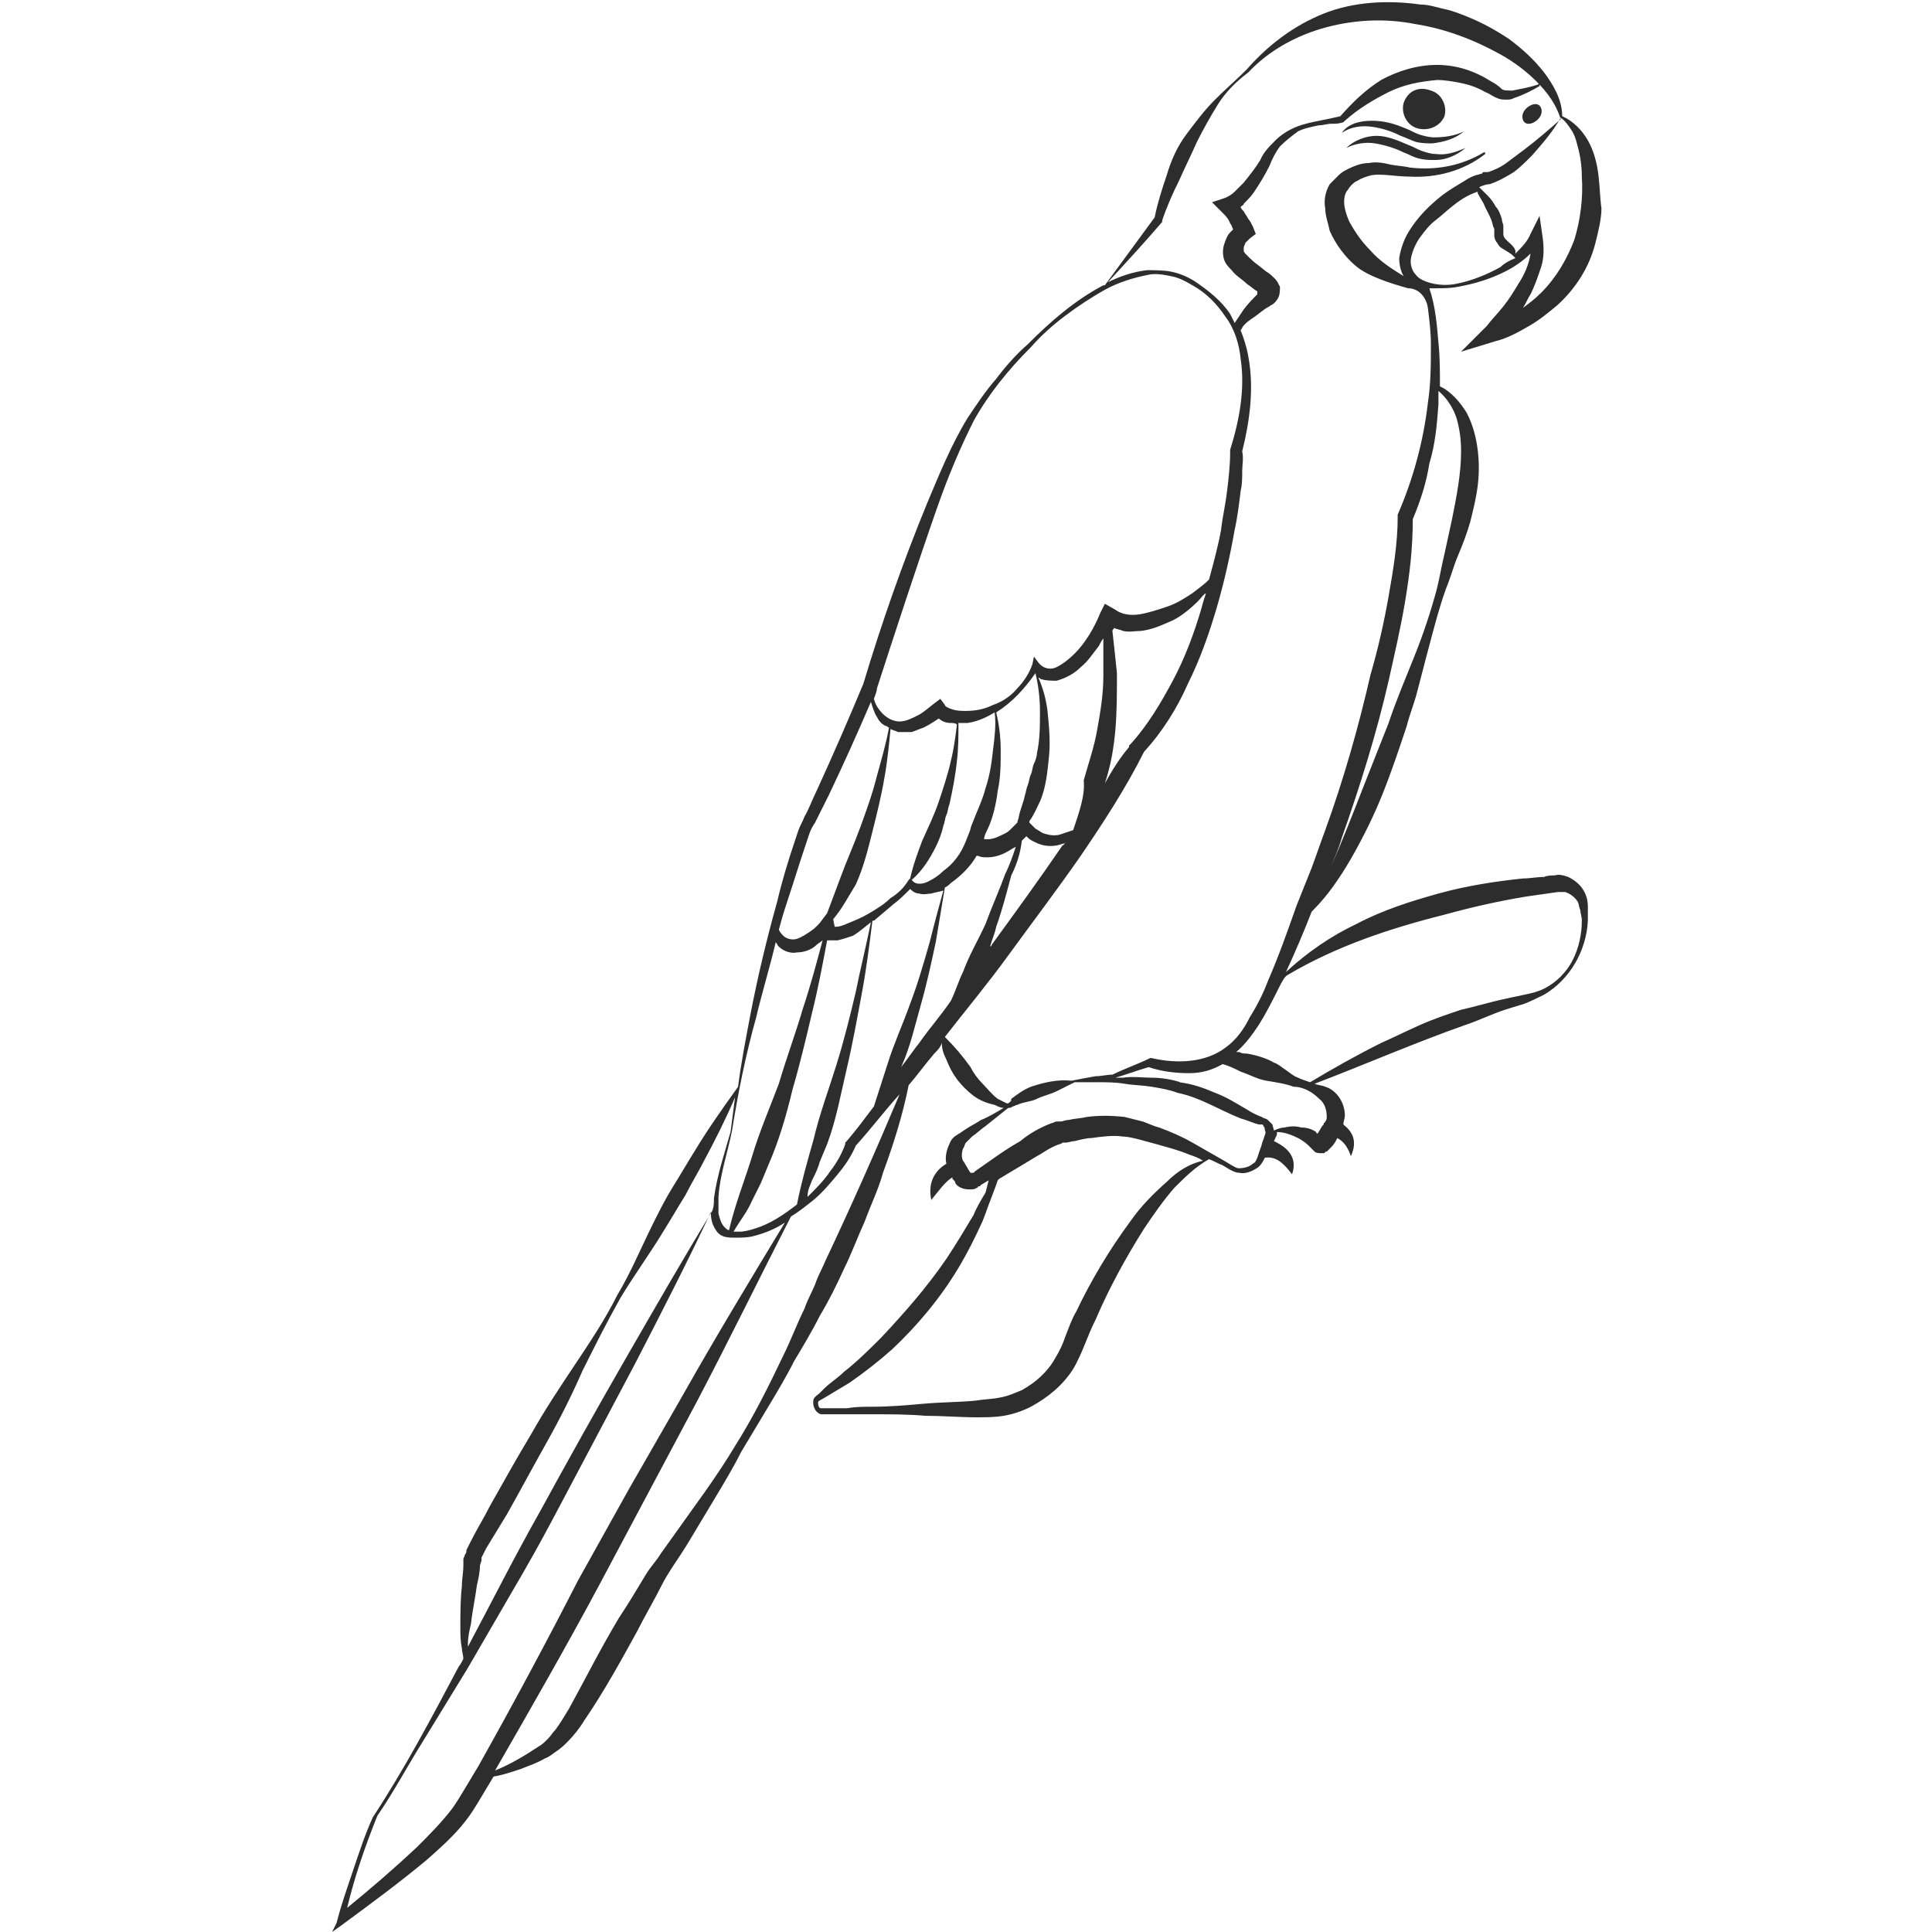 <?xml version="1.0" encoding="utf-8"?>
<!-- Generator: Adobe Illustrator 23.0.0, SVG Export Plug-In . SVG Version: 6.00 Build 0)  -->
<svg version="1.1" id="Layer_1" xmlns="http://www.w3.org/2000/svg" xmlns:xlink="http://www.w3.org/1999/xlink" x="0px" y="0px"
	 viewBox="0 0 128 128" style="enable-background:new 0 0 128 128;" xml:space="preserve">
<style type="text/css">
	.st0{fill:#2D2D2D;}
</style>
<g>
	<path class="st0" d="M93.9,8.5c0.7,0.2,1.5-0.1,1.8-0.8c0.2-0.7-0.2-1.5-0.9-1.7C94,5.7,93.3,6,93,6.8C92.8,7.5,93.2,8.3,93.9,8.5z
		"/>
	<path class="st0" d="M105.9,11.6c-0.1-0.8-0.3-1.6-0.7-2.3c-0.4-0.7-1-1.3-1.7-1.6c0-1.1-0.6-2.1-1.2-2.9c-0.7-0.9-1.5-1.6-2.3-2.2
		c-0.9-0.6-1.8-1.1-2.8-1.5c-0.5-0.2-1-0.4-1.5-0.5c-0.5-0.1-1-0.3-1.6-0.3c-2.1-0.3-4.4-0.2-6.4,0.6c-2,0.8-3.7,2.1-5.1,3.7
		c-0.7,0.7-1.4,1.3-2.1,2c-0.7,0.7-1.3,1.5-1.9,2.3c-0.6,0.8-1,1.7-1.3,2.7c-0.3,0.9-0.6,1.8-0.8,2.8c-1.1,1.5-2.2,3-3.3,4.5
		c0,0,0,0-0.1,0c-1.9,1-3.5,2.4-5,3.9c-0.8,0.7-1.5,1.5-2.1,2.3c-0.7,0.8-1.3,1.7-1.9,2.6c-1.1,1.8-1.9,3.8-2.7,5.7
		c-1.6,3.9-3,7.9-4.2,11.9c-1,2.4-2,4.7-3.1,7.1c-0.3,0.6-0.5,1.2-0.8,1.7c-0.1,0.3-0.3,0.6-0.4,0.9c-0.1,0.3-0.2,0.6-0.3,0.9
		c-0.4,1.2-0.8,2.5-1.1,3.8c-0.7,2.5-1.3,5-1.8,7.6c-0.3,1.6-0.6,3.1-0.8,4.7c-1,1.4-2,2.8-2.9,4.3c-0.5,0.8-0.9,1.5-1.4,2.3
		c-0.5,0.8-0.9,1.6-1.3,2.4c-0.8,1.6-1.5,3.3-2.4,4.8c-0.8,1.6-1.8,3.1-2.8,4.6c-1,1.5-2,3-2.9,4.6c-0.9,1.5-1.8,3.1-2.7,4.7
		c-0.4,0.8-0.9,1.6-1.3,2.4l-0.3,0.6l0,0.1c0,0,0,0.1-0.1,0.2c0,0.1-0.1,0.2-0.1,0.3l0,0.4c0,0.5-0.1,0.9-0.1,1.4
		c-0.1,0.9-0.1,1.8-0.1,2.7c0,0.5,0,0.9,0.1,1.4c0,0.2,0.1,0.5,0.1,0.7c-0.1,0.2-0.2,0.4-0.3,0.5c-1.8,3.4-3.6,6.8-5.7,10l0,0l0,0
		c-0.5,1.1-0.9,2.3-1.3,3.5c-0.4,1.2-0.8,2.3-1.1,3.5L22,128l0.7-0.5c1.9-1.4,3.8-2.8,5.6-4.3c0.9-0.8,1.8-1.6,2.5-2.5
		c0.4-0.5,0.7-1,1-1.5c0.3-0.5,0.6-1,0.9-1.5c0.6-0.1,1.2-0.3,1.8-0.5c0.5-0.2,1.1-0.4,1.6-0.7c0.3-0.1,0.5-0.3,0.8-0.5
		c0.3-0.2,0.5-0.4,0.7-0.6c0.4-0.4,0.8-0.9,1.1-1.4c1.3-1.9,2.4-3.9,3.5-5.9c0.5-1,1.1-2,1.6-3c0.5-1,1.2-1.9,1.8-2.9l0.9-1.5
		l0.9-1.5c0.6-1,1.2-2,1.7-3l0.9-1.5c0.3-0.5,0.6-1,0.9-1.5c0.6-1,1.2-2,1.7-3c0.6-1,1.2-2,1.7-3c0.6-1,1.1-2,1.6-3.1
		c0.5-1,0.9-2.1,1.4-3.2c0.4-1.1,0.9-2.1,1.2-3.2c0.7-1.9,1.3-3.8,1.7-5.8c0.6-0.7,1.1-1.4,1.7-2.1c0.2-0.2,0.4-0.4,0.5-0.7
		c0,0.4,0.1,0.7,0.3,1.1c0.2,0.5,0.4,0.9,0.7,1.3c0.3,0.4,0.7,0.8,1.1,1.1c0.4,0.3,0.9,0.5,1.4,0.6c0.2,0.1,0.4,0.2,0.6,0.2
		c-0.5,0.3-1,0.6-1.5,0.8c-0.3,0.2-0.7,0.4-1,0.6L63.7,75c-0.1,0.1-0.2,0.1-0.3,0.2c-0.2,0.1-0.4,0.3-0.5,0.6
		c-0.2,0.4-0.3,0.9-0.2,1.3c-0.5,0.3-1.3,1-1,2.4c0.5-0.6,0.9-1.2,1.4-1.5l0,0.1l0.1,0.1c0,0,0.1,0.1,0.1,0.2
		c0.2,0.3,0.6,0.4,0.9,0.4c0.2,0,0.4,0,0.5-0.1c0,0,0.1,0,0.1-0.1l0.1,0l0.1-0.1l0.5-0.3L65.3,79c-0.3,0.5-0.6,1-0.8,1.5
		c-0.6,1-1.2,2-1.8,2.9c-1.3,1.9-2.8,3.6-4.3,5.2c-0.8,0.8-1.6,1.6-2.5,2.3c-0.4,0.4-0.9,0.7-1.3,1.1l-0.3,0.3
		c-0.1,0.1-0.3,0.2-0.4,0.4c-0.1,0.4,0.1,0.9,0.5,1c0.2,0,0.3,0,0.5,0l0.4,0l0.9,0c0.6,0,1.1,0,1.7,0c1.1,0,2.3,0,3.4,0.1
		c1.1,0,2.3,0.1,3.4,0.1c0.6,0,1.2,0,1.8-0.1c0.6-0.1,1.2-0.3,1.8-0.6c1.1-0.6,2.1-1.4,2.8-2.5c0.3-0.5,0.6-1.2,0.8-1.7
		c0.2-0.5,0.4-1,0.7-1.6c0.9-2.1,2-4.1,3.2-6c0.6-0.9,1.3-1.9,2-2.7c0.7-0.7,1.4-1.4,2.3-1.9c0.3,0.1,0.6,0.3,0.9,0.4l0.5,0.3
		c0.2,0.1,0.4,0.2,0.6,0.2c0.4,0.1,0.9-0.1,1.3-0.4c0.2-0.2,0.3-0.4,0.4-0.6l0,0c0.7-0.1,1.2,0.3,1.8,1.1c0.5-1.4-0.8-2-1.2-2.2
		l0.1-0.2c0-0.1,0.1-0.1,0.1-0.3c0,0,0-0.1,0-0.1c0.5,0,1,0.2,1.4,0.4c0.2,0.1,0.5,0.3,0.7,0.5c0.1,0.1,0.2,0.2,0.3,0.3l0.1,0.1l0,0
		l0,0c0.1,0.1,0.3,0.1,0.4,0.1c0,0,0.1,0,0.1,0l0,0c0,0,0.1,0,0.1,0c0,0,0.1,0,0.1-0.1l0.1,0c0,0,0.1-0.1,0.1-0.1
		c0,0,0.1-0.1,0.1-0.1c0,0,0.1-0.1,0.1-0.1c0.2-0.2,0.3-0.4,0.4-0.6c0.4,0.2,0.7,0.6,0.9,1.2c0.5-1.1,0-1.7-0.5-2.1
		c0-0.2,0.1-0.4,0.1-0.6c0-0.9-0.6-1.7-1.3-1.9c-0.2-0.1-0.5-0.1-0.7-0.2c3.4-1.3,6.6-2.7,10-3.9c0.9-0.3,1.7-0.7,2.6-1l1.3-0.4
		c0.5-0.2,0.9-0.4,1.3-0.6c1.7-1,2.8-2.9,2.9-4.9c0-0.2,0-0.5,0-0.8c0-0.2,0-0.5-0.1-0.8c-0.2-0.6-0.6-1-1.2-1.3
		c-0.3-0.1-0.6-0.2-0.9-0.1c-0.2,0-0.5,0-0.7,0.1c-0.5,0-0.9,0.1-1.4,0.1c-1.9,0.2-3.8,0.5-5.6,1c-1.8,0.5-3.7,1.1-5.4,2
		c-1.7,0.8-3.3,1.9-4.7,3.2c0.6-1.3,1.2-2.7,1.7-4l0.1-0.1c1-1,1.8-2.2,2.5-3.4c0.8-1.4,1.5-2.8,2.1-4.3c0.6-1.5,1.1-3,1.6-4.5
		c0.2-0.8,0.5-1.5,0.7-2.3c0.2-0.8,0.4-1.5,0.6-2.3c0.4-1.5,0.8-3.1,1.3-4.5c0.3-0.7,0.5-1.5,0.8-2.2c0.3-0.7,0.6-1.5,0.8-2.2
		c0.2-0.8,0.4-1.6,0.5-2.4c0.1-0.8,0.1-1.6,0-2.4c-0.1-0.8-0.3-1.6-0.7-2.4c-0.4-0.7-1.1-1.5-1.8-1.8c0-1,0-2-0.1-2.9
		c-0.1-1.2-0.2-2.4-0.6-3.6c0.1,0,0.2,0,0.3,0c0.6,0,1.1,0,1.6-0.1c1.1-0.2,2.1-0.5,3.1-1c0.6-0.3,1.2-0.7,1.7-1.2
		c-0.1,0.7-0.4,1.4-0.8,2c-0.3,0.5-0.6,1-1,1.5c-0.4,0.5-0.8,0.9-1.1,1.3l-1.7,1.7l2.3-0.7c0.8-0.2,1.5-0.6,2.2-1
		c0.7-0.4,1.3-0.9,1.9-1.4c1.2-1.1,2.1-2.5,2.5-4.1c0.2-0.8,0.4-1.6,0.4-2.3C106,13.1,106,12.4,105.9,11.6z M58.1,45.6L58.1,45.6
		L58.1,45.6c1.3-4,2.6-8,4-12c0.7-2,1.5-3.9,2.4-5.7c1-1.8,2.3-3.4,3.8-4.9c0.7-0.8,1.5-1.5,2.3-2.1c0.8-0.6,1.7-1.2,2.6-1.7
		c0.9-0.5,1.9-0.8,2.9-1c0.5-0.1,1,0,1.5,0.1c0.5,0.1,0.9,0.3,1.4,0.6c0.9,0.5,1.6,1.2,2.2,2.1c0.6,0.8,0.9,1.8,1,2.8
		c0.3,2-0.1,4.1-0.7,6l0,0.1l0,0.1c0,0.8-0.1,1.7-0.2,2.5c-0.1,0.9-0.3,1.7-0.4,2.6c-0.2,1.1-0.5,2.2-0.8,3.3
		c-0.3,0.3-0.7,0.6-1.1,0.9c-0.6,0.4-1.1,0.7-1.7,0.9c-0.6,0.2-1.2,0.4-1.8,0.5c-0.6,0.1-1.2,0-1.6-0.3L73.2,40l-0.3,0.6
		c-0.4,1-1,2-1.7,2.7c-0.4,0.4-0.8,0.7-1.2,0.9c-0.4,0.2-0.9,0.1-1.2-0.3l-0.3-0.4L68.4,44c-0.2,0.6-0.6,1.2-1,1.6
		c-0.4,0.5-1,0.9-1.6,1.1c-0.6,0.3-1.2,0.4-1.8,0.4c-0.3,0-0.6,0-0.9-0.1c-0.3-0.1-0.5-0.2-0.5-0.3l-0.3-0.4l-0.4,0.3
		c-0.4,0.3-0.7,0.6-1.1,0.8c-0.4,0.2-0.8,0.4-1.2,0.4c-0.4,0-0.8-0.2-1.1-0.5c-0.3-0.3-0.5-0.6-0.6-1C58,46,58.1,45.8,58.1,45.6z
		 M71.1,55C71.1,55,71.1,55,71.1,55c-0.3,0.1-0.6,0.2-0.9,0.3c-0.4,0.1-0.8,0-1.1-0.1c-0.2-0.1-0.3-0.2-0.5-0.3
		c-0.1-0.1-0.3-0.3-0.4-0.4l0-0.1c0.3-0.4,0.5-0.9,0.7-1.3c0.4-0.9,0.5-2,0.6-3c0.1-1,0-2-0.1-3c-0.1-0.8-0.3-1.5-0.6-2.2
		c0.1,0,0.1,0.1,0.2,0.1c0.3,0.1,0.7,0.1,1,0.1c0.7-0.2,1.2-0.5,1.6-0.9c0.5-0.4,0.8-0.9,1.2-1.4c0.1-0.2,0.2-0.4,0.3-0.5
		c0,0.8,0,1.7,0,2.5c0,1.2-0.2,2.4-0.4,3.5c-0.2,1.2-0.6,2.3-0.9,3.4C71.9,52.7,71.5,53.8,71.1,55L71.1,55C71.1,55,71.1,55,71.1,55z
		 M55.5,62.3c0.4-0.1,0.7-0.2,1-0.3c0.5-0.3,0.8-0.6,1.2-0.9c-0.3,1.5-0.7,3.1-1,4.6c-0.4,1.7-0.8,3.3-1.3,4.9
		c-0.5,1.6-1.1,3.2-1.5,4.9c-0.4,1.4-0.8,2.8-1.1,4.3c-0.9,0.7-1.8,1.3-2.8,1.6c-0.3,0.1-0.7,0.2-1,0.2c-0.1,0-0.3,0-0.4,0
		c0.4-0.7,0.9-1.3,1.2-2c0.2-0.4,0.4-0.8,0.6-1.2l0.5-1.2c0.7-1.6,1.2-3.3,1.6-5c0.5-1.7,0.9-3.4,1.3-5.1c0.4-1.6,0.7-3.2,1-4.8
		c0,0,0,0,0,0c0,0,0,0,0,0C55,62.3,55.3,62.3,55.5,62.3z M55.2,60.9c0.6-0.7,1-1.5,1.5-2.3c0.5-1.1,0.8-2.3,1.1-3.5
		c0.3-1.2,0.6-2.4,0.8-3.6c0.2-1.1,0.3-2.2,0.4-3.2c0.2,0.1,0.3,0.1,0.5,0.2c0.3,0,0.6,0,0.9,0c0.3-0.1,0.5-0.2,0.8-0.3
		c0.4-0.2,0.7-0.4,1-0.6c0.2,0.2,0.5,0.3,0.8,0.3c0.1,0,0.3,0,0.4,0.1c-0.1,0.8-0.2,1.6-0.4,2.4c-0.2,0.9-0.5,1.8-0.8,2.7
		c-0.3,0.9-0.7,1.7-1.1,2.6c-0.3,0.8-0.6,1.6-0.8,2.5l-0.1,0.1c-0.3,0.5-0.7,0.9-1.2,1.2c-0.4,0.4-0.9,0.7-1.4,1
		c-0.5,0.3-1,0.5-1.5,0.7c-0.2,0.1-0.5,0.2-0.7,0.2c0,0-0.1,0-0.1,0c0,0,0,0,0,0L55.2,60.9z M53.8,78.2c0.2-0.4,0.4-0.8,0.5-1.2
		l0.5-1.2c0.6-1.6,0.9-3.3,1.3-5c0.4-1.7,0.7-3.4,1-5c0.3-1.6,0.5-3.2,0.7-4.8c0,0,0,0,0.1,0l1.3-1.1c0.4-0.3,0.7-0.6,1.1-1
		c0.2,0.2,0.4,0.3,0.6,0.3c0.3,0.1,0.6,0,0.8,0c0.3-0.1,0.5-0.1,0.8-0.2c-0.3,1.1-0.6,2.2-0.9,3.4c-0.4,1.4-0.8,2.8-1.3,4.1
		c-0.5,1.4-1.1,2.7-1.5,4c-0.3,0.9-0.6,1.9-0.9,2.8c-0.6,0.8-1.2,1.6-1.8,2.3l-0.1,0.1l0,0.1c-0.2,0.6-0.6,1.3-1,1.8
		c-0.4,0.6-0.9,1.1-1.4,1.6c0,0-0.1,0.1-0.1,0.1C53.5,78.8,53.7,78.5,53.8,78.2z M61.5,58.4c-0.4,0.2-0.8,0.2-1,0l-0.1-0.1
		c0.7-0.6,1.2-1.4,1.6-2.2c0.2-0.4,0.4-0.9,0.5-1.4c0.1-0.2,0.1-0.5,0.2-0.7c0.1-0.2,0.1-0.5,0.2-0.7c0.2-0.9,0.4-1.9,0.5-2.9
		c0.1-0.8,0.1-1.7,0.1-2.5c0.2,0,0.4,0,0.6,0c0.7-0.1,1.3-0.4,1.8-0.7c0.1,0.8,0,1.6-0.1,2.4c-0.1,0.9-0.2,1.7-0.5,2.6
		c-0.2,0.8-0.6,1.6-0.9,2.4c-0.1,0.2-0.1,0.4-0.2,0.6l0,0L64,55.7c-0.3,0.8-0.8,1.5-1.5,2C62.2,58,61.9,58.2,61.5,58.4z M65.4,55
		c0.4-0.8,0.6-1.8,0.7-2.6c0.2-0.9,0.2-1.8,0.2-2.7c0-0.8-0.1-1.7-0.3-2.5c0,0,0,0,0,0c1.1-0.7,1.9-1.6,2.6-2.6c0,0,0,0,0,0
		c0.2,0.8,0.3,1.7,0.3,2.5c0,1,0,1.9-0.2,2.8c0,0.2-0.1,0.5-0.2,0.7c-0.1,0.2-0.1,0.5-0.2,0.7c-0.1,0.2-0.1,0.4-0.2,0.7
		c-0.1,0.2-0.1,0.4-0.2,0.7c-0.1,0.5-0.3,0.9-0.4,1.4c0,0.1-0.1,0.3-0.1,0.4l-0.3,0.3L66.9,55c-0.2,0.2-0.5,0.3-0.7,0.4
		c-0.2,0.1-0.5,0.2-0.7,0.2c-0.1,0-0.2,0-0.3,0c0,0,0,0,0,0C65.2,55.4,65.3,55.2,65.4,55z M67.7,55.7c0.1-0.1,0.2-0.2,0.3-0.3
		c0,0,0.1,0.1,0.1,0.1c0.2,0.2,0.5,0.3,0.7,0.4c0.5,0.2,1.1,0.2,1.6,0c0.1,0,0.1,0,0.2-0.1c-0.1,0.1-0.1,0.2-0.2,0.2
		c-1.5,2.2-3.1,4.4-4.7,6.6c0,0,0,0.1-0.1,0.1c0.1-0.4,0.3-0.8,0.4-1.3c0.4-1.1,0.7-2.3,1-3.4C67.4,57.2,67.6,56.5,67.7,55.7z
		 M73.2,51.9c0.4-1.2,0.6-2.4,0.7-3.6c0.1-1.2,0.1-2.4,0.1-3.7c-0.1-1-0.2-1.9-0.3-2.8c0-0.1,0.1-0.1,0.1-0.2
		c0.2,0.1,0.4,0.1,0.6,0.2c0.4,0.1,0.8,0,1.2,0c0.8-0.1,1.4-0.4,2.1-0.7c0.6-0.3,1.2-0.8,1.7-1.3c0.2-0.2,0.3-0.4,0.5-0.5
		c-0.1,0.3-0.2,0.6-0.3,1c-0.5,1.7-1.1,3.3-1.9,4.8c-0.8,1.5-1.7,3-2.8,4.2l-0.1,0.1l0,0.1C74.2,50.2,73.7,51,73.2,51.9L73.2,51.9z
		 M52.1,59.9c0.4-1.2,0.8-2.5,1.2-3.7c0.1-0.3,0.2-0.6,0.3-0.9c0.1-0.3,0.2-0.5,0.4-0.8c0.3-0.6,0.6-1.2,0.9-1.8
		c1-2.1,1.9-4.1,2.8-6.2c0.1,0.3,0.2,0.7,0.4,1c0.1,0.2,0.3,0.5,0.6,0.6c0.1,0,0.1,0.1,0.2,0.1c-0.2,1.1-0.5,2.1-0.8,3.2
		c-0.3,1.2-0.7,2.3-1.1,3.4c-0.4,1.1-0.9,2.2-1.3,3.3c-0.3,0.8-0.6,1.6-0.9,2.4l-0.3,0.4c-0.2,0.3-0.5,0.6-0.8,0.8
		c-0.3,0.2-0.6,0.4-0.9,0.5c-0.3,0.1-0.7,0-0.9-0.2c-0.1-0.1-0.2-0.2-0.3-0.4C51.7,61.2,51.9,60.5,52.1,59.9z M50.1,67.4
		c0.4-1.7,0.9-3.3,1.3-5c0,0.1,0.1,0.1,0.1,0.2c0.3,0.4,0.9,0.6,1.3,0.5c0.5,0,1-0.2,1.3-0.5c0.1-0.1,0.3-0.2,0.4-0.3
		c-0.4,1.5-0.8,3-1.3,4.5c-0.5,1.7-1.1,3.3-1.6,5c-0.6,1.6-1.3,3.2-1.8,4.9c-0.5,1.6-1.1,3.1-1.5,4.8c-0.1,0-0.2-0.1-0.3-0.2
		c-0.2-0.2-0.3-0.5-0.4-0.9c0-0.3,0-0.7,0-1.1c0.1-1.5,0.6-2.9,0.9-4.4c0,0,0,0,0,0c0,0,0,0,0,0C48.9,72.4,49.4,69.9,50.1,67.4z
		 M31,108.9c0-0.4,0.1-0.9,0.2-1.3c0.1-0.9,0.3-1.8,0.4-2.6c0.1-0.4,0.2-0.9,0.2-1.3l0.1-0.3c0-0.1,0-0.1,0-0.1c0,0,0,0,0,0l0-0.1
		l0.3-0.6l1.4-2.3c0.9-1.6,1.7-3.1,2.6-4.7c0.9-1.6,1.7-3.2,2.4-4.8c0.8-1.6,1.6-3.2,2.5-4.8c0.9-1.5,2-3,2.9-4.5
		c0.5-0.8,0.9-1.5,1.4-2.3c0.4-0.8,0.9-1.6,1.3-2.4c0.7-1.3,1.4-2.7,2-4.1c-0.1,0.8-0.2,1.5-0.3,2.3c-0.4,1.4-0.9,2.9-1.1,4.4
		c0,0.3,0,0.5-0.1,0.8c-2,3.3-3.9,6.6-5.8,9.9c-1.9,3.3-3.8,6.7-5.6,10c-1.7,3-3.2,6-4.8,9C31,109,31,108.9,31,108.9z M31.7,117
		l-0.9,1.5c-0.3,0.5-0.6,1-0.9,1.4c-0.7,0.9-1.5,1.7-2.3,2.5c-1.5,1.4-3,2.7-4.6,4c0.5-2.1,1.2-4.1,2-6.1c1.1-1.6,2-3.3,3-4.9l3-4.9
		l2.9-5c1-1.7,1.9-3.3,2.8-5l2.7-5.1c0.9-1.7,1.8-3.4,2.7-5.1c1.7-3.3,3.4-6.6,5-10c0,0,0,0.1,0,0.1c0,0.4,0.1,0.8,0.4,1.2
		c0.3,0.4,0.8,0.4,1.2,0.4c0.4,0,0.8,0,1.2-0.1c0.8-0.2,1.5-0.5,2.1-0.9c0,0,0,0,0,0c-2.3,3.8-4.6,7.6-6.8,11.5l-3.5,6.1l-3.4,6.1
		C36.2,108.8,34,112.9,31.7,117z M54.7,83.5c-0.2,0.5-0.5,1-0.7,1.6c-0.2,0.5-0.5,1-0.7,1.6c-0.5,1-0.9,2.1-1.4,3.1
		c-1,2.1-2,4.1-3.2,6c-0.6,1-1.2,1.9-1.9,2.9l-1,1.4l-1,1.4l-1,1.4c-0.3,0.5-0.7,0.9-1,1.4c-0.6,1-1.2,2-1.8,2.9c-1.2,2-2.2,4-3.3,6
		c-0.3,0.5-0.6,1-0.9,1.4c-0.2,0.2-0.3,0.4-0.5,0.6c-0.2,0.2-0.4,0.4-0.6,0.5c-0.9,0.6-1.9,1.2-2.9,1.6c2.3-4,4.6-8,6.8-12.1
		l3.3-6.2l3.3-6.2c2.1-4,4.1-8.1,6.2-12.2c0.5-0.3,1-0.7,1.5-1.1c0.6-0.5,1.1-1.1,1.6-1.7c0.5-0.6,0.9-1.2,1.2-1.9
		c1-1.1,1.9-2.3,2.9-3.4C58,76.3,56.4,79.9,54.7,83.5z M60.9,69.1c-0.4,0.5-0.8,1.1-1.2,1.6c0.6-1.3,0.9-2.7,1.3-4.1
		c0.4-1.4,0.7-2.8,1-4.2c0.2-1.2,0.4-2.4,0.6-3.6c0.2-0.1,0.3-0.2,0.4-0.3c0.7-0.5,1.3-1.1,1.7-1.8c0,0,0,0,0.1,0
		c0.2,0.1,0.4,0.1,0.6,0.1c0.4,0,0.8-0.1,1.2-0.3c0.2-0.1,0.5-0.3,0.7-0.4c-0.2,0.6-0.4,1.2-0.7,1.8c-0.4,1.1-0.9,2.2-1.3,3.3
		c-0.5,1.1-1.1,2.1-1.5,3.2c-0.3,0.6-0.5,1.3-0.8,1.9C62.4,67.2,61.6,68.1,60.9,69.1z M77.3,78.3c-0.9,0.8-1.7,1.6-2.4,2.6
		c-1.4,1.9-2.6,3.9-3.6,6c-0.3,0.5-0.5,1.1-0.7,1.6c-0.2,0.6-0.4,1-0.7,1.5c-0.5,0.9-1.3,1.6-2.2,2.1c-0.5,0.2-0.9,0.4-1.5,0.5
		c-0.5,0.1-1,0.1-1.6,0.2c-1.1,0.1-2.3,0.1-3.4,0.2c-1.1,0.1-2.3,0.2-3.4,0.2c-0.6,0-1.1,0-1.7,0.1l-0.9,0l-0.4,0
		c-0.1,0-0.3,0-0.4,0c-0.2,0-0.2-0.3-0.2-0.4c0-0.1,0.3-0.2,0.6-0.4c0.5-0.3,1-0.6,1.5-0.9c1-0.7,1.9-1.4,2.8-2.2
		c1.7-1.6,3.2-3.4,4.4-5.4c0.6-1,1.1-2,1.6-3.1c0.2-0.5,0.4-1.1,0.6-1.6l0.3-0.8l0.1-0.3l0.1-0.1l2-1.2c0.3-0.2,0.7-0.4,1-0.6
		c0.3-0.2,0.7-0.4,1-0.5c0.1,0,0.2-0.1,0.2-0.1l0,0l0,0l0.2,0c0.2,0,0.4-0.1,0.6-0.1c0.4-0.1,0.8-0.2,1.1-0.2
		c0.7-0.1,1.5-0.2,2.1-0.1c0.3,0,0.7,0.1,1.1,0.2c0.4,0.1,0.7,0.2,1.1,0.3c0.7,0.2,1.5,0.4,2.2,0.7c0.3,0.1,0.6,0.2,0.9,0.4
		C78.8,77.1,78,77.6,77.3,78.3z M83.8,75.2l-0.1,0.3c-0.1,0.2-0.1,0.4-0.2,0.6l-0.2,0.6c-0.1,0.2-0.1,0.3-0.3,0.4
		c-0.2,0.2-0.6,0.3-0.9,0.3c-0.2,0-0.3-0.1-0.5-0.2l-0.5-0.3c-0.7-0.4-1.4-0.8-2.1-1.2c-0.7-0.4-1.4-0.7-2.2-1
		c-0.4-0.1-0.8-0.3-1.1-0.4c-0.4-0.1-0.8-0.2-1.2-0.3c-0.9-0.1-1.7-0.1-2.5,0c-0.4,0.1-0.8,0.1-1.2,0.2c-0.2,0-0.4,0.1-0.5,0.1
		l-0.1,0l-0.1,0l-0.1,0c-0.1,0-0.2,0.1-0.3,0.1c-0.8,0.3-1.5,0.7-2.1,1.2c-0.7,0.4-1.3,0.8-2,1.3l-1,0.7l-0.1,0.1l-0.1,0
		c0,0,0,0,0,0c0,0,0,0,0,0c0,0-0.1,0-0.1,0c-0.1-0.1-0.4-0.7-0.5-0.8c-0.1-0.2-0.1-0.5,0-0.8c0.1-0.1,0.1-0.3,0.2-0.4
		c0,0,0.1-0.1,0.2-0.2l0.2-0.2c0.3-0.2,0.6-0.5,0.9-0.7c0.5-0.4,1-0.8,1.5-1.2c0,0,0,0,0,0c0.1,0,0.2,0,0.3-0.1
		c0.1,0,0.2-0.1,0.3-0.1c0.4-0.2,0.9-0.2,1.3-0.4c0.4-0.2,0.9-0.3,1.3-0.5c0.4-0.2,0.8-0.4,1.2-0.6l1.5,0c0.6,0,1.2,0,1.8,0.1
		c0.6,0.1,1.2,0.1,1.8,0.2c0.6,0.1,1.2,0.2,1.7,0.4l0,0l0,0c1.5,0.3,2.7,1.1,4.2,1.7c0.4,0.1,0.8,0.3,1.2,0.4c0.1,0,0.1,0,0.2,0
		c0,0,0.1,0,0.1,0.1c0.1,0.1,0.1,0.2,0.1,0.3C83.9,75,83.8,75.2,83.8,75.2z M87.4,72.8c0.4,0.3,0.5,0.8,0.5,1.2c0,0.1,0,0.2-0.1,0.3
		c0,0,0,0.1-0.1,0.1l0,0.1l-0.1,0.1l-0.3,0.5c0,0-0.1,0-0.1-0.1c-0.3-0.2-0.6-0.3-1-0.3c-0.3-0.1-0.7-0.1-1.1,0
		c-0.2,0-0.5,0.1-0.7,0.2c0-0.1-0.1-0.3-0.1-0.4c-0.1-0.1-0.2-0.2-0.3-0.3c-0.1-0.1-0.3-0.1-0.4-0.2c-0.3-0.1-0.7-0.3-1-0.5
		c-0.7-0.4-1.3-0.8-2.1-1.1c-0.7-0.3-1.5-0.6-2.4-0.7l0.1,0c-0.6-0.2-1.3-0.3-1.9-0.3c-0.6,0-1.3-0.1-1.9,0c-0.2,0-0.3,0-0.5,0
		c0.7-0.2,1.5-0.5,2.2-0.7c0.9,0.3,1.8,0.4,2.7,0.4c0.8,0,1.5-0.2,2.2-0.6c0.4,0.1,0.8,0.3,1.2,0.5c0.6,0.2,1.1,0.5,1.7,0.6
		c0.6,0.1,1.3,0.2,1.8,0.4C86.4,72,87,72.4,87.4,72.8z M85.3,64.6c3.2-1.9,6.8-3.1,10.4-4c1.8-0.5,3.6-0.9,5.4-1.2l1.4-0.2l0.7-0.1
		c0.2,0,0.3,0,0.5,0c0.3,0.1,0.6,0.3,0.8,0.6c0.1,0.1,0.1,0.4,0.2,0.6c0,0.2,0.1,0.4,0.1,0.7c0,0.9-0.2,1.8-0.6,2.6
		c-0.4,0.8-1.1,1.5-1.9,1.9c-0.4,0.2-0.8,0.3-1.3,0.4l-1.4,0.3c-0.9,0.2-1.9,0.5-2.8,0.7c-0.9,0.3-1.8,0.6-2.7,1
		c-0.9,0.4-1.7,0.8-2.6,1.2c-1.6,0.8-3.2,1.7-4.7,2.6c-0.3-0.1-0.6-0.2-0.8-0.3c-0.3-0.1-0.5-0.3-0.8-0.5c-0.3-0.2-0.5-0.4-0.8-0.5
		c-0.5-0.3-1.2-0.5-1.8-0.6c-0.2,0-0.3,0-0.5-0.1c-0.1,0-0.1,0-0.2,0c0.6-0.5,1.1-1.2,1.5-1.8c0.5-0.8,0.9-1.6,1.3-2.4
		C84.9,65.1,85.1,64.7,85.3,64.6z M95.3,26.8c0-0.3,0-0.6,0-0.9c0.6,0.5,1,1.2,1.2,1.8c0.2,0.7,0.3,1.4,0.3,2.2c0,1.5-0.3,3-0.6,4.5
		l-0.5,2.3c-0.2,0.8-0.3,1.5-0.5,2.3c-0.4,1.5-0.9,3-1.5,4.5c-0.6,1.5-1.2,2.9-1.7,4.4l-1.7,4.3c-0.7,1.8-1.4,3.6-2.2,5.4
		c0.3-0.7,0.6-1.4,0.8-2.1c1.2-3.4,2.3-6.9,3.1-10.4c0.4-1.8,0.8-3.5,1.1-5.3c0.3-1.8,0.5-3.5,0.5-5.4c0.5-1.2,0.9-2.4,1.1-3.7
		C95.1,29.4,95.2,28.1,95.3,26.8z M94.6,20.4c0.1,0.8,0.2,1.6,0.2,2.4c0,1.3,0,2.6-0.2,3.9c-0.3,2.6-1,5.1-2,7.4l0,0.1l0,0.1
		c0,1.7-0.3,3.5-0.6,5.2c-0.3,1.7-0.7,3.5-1.2,5.2C90,48.2,89,51.7,87.8,55c-0.3,0.8-0.6,1.7-0.9,2.5l-1,2.5c-0.6,1.7-1.2,3.4-1.9,5
		c-0.3,0.8-0.7,1.6-1.2,2.4c-0.4,0.8-0.9,1.5-1.6,2c-1.3,1-3.2,1.1-4.9,0.7l-0.1,0l0,0c-0.8,0.4-1.7,0.7-2.5,1.1
		c-0.4,0-0.7,0.1-1.1,0.1c-0.6,0.1-1.1,0.2-1.6,0.3c-0.9-0.1-1.8,0.1-2.7,0.4c-0.5,0.2-0.9,0.5-1.3,0.8C67,73,66.9,73,66.8,73.1
		c0,0,0,0,0,0c0,0-0.1,0-0.1,0c-0.2-0.1-0.4-0.2-0.6-0.3c-0.4-0.3-0.7-0.7-1-1c-0.3-0.3-0.6-0.7-0.8-1.1c-0.5-0.7-1-1.3-1.7-2
		c1.4-1.8,2.9-3.6,4.2-5.4c1.6-2.2,3.2-4.3,4.8-6.6c1.5-2.2,3-4.5,4.2-6.9c1.2-1.3,2.2-2.9,2.9-4.5c0.8-1.6,1.4-3.3,1.9-5
		c0.5-1.7,0.9-3.5,1.2-5.2c0.2-0.9,0.3-1.8,0.4-2.6c0.1-0.4,0.1-0.9,0.1-1.3c0-0.4,0.1-0.8,0-1.3c0.5-2,0.8-4.2,0.4-6.3
		c-0.1-0.6-0.3-1.2-0.5-1.7c0-0.1,0.1-0.1,0.1-0.2c0.2-0.3,0.5-0.5,0.8-0.7c0.3-0.2,0.6-0.5,1-0.7c0.1-0.1,0.2-0.1,0.3-0.2
		c0.1-0.1,0.2-0.2,0.3-0.4c0.1-0.2,0.1-0.5,0.1-0.7c-0.1-0.2-0.2-0.4-0.3-0.5c-0.2-0.2-0.4-0.4-0.6-0.5l-0.5-0.4
		c-0.3-0.2-0.6-0.5-0.8-0.7c-0.1-0.1-0.2-0.2-0.2-0.3c0-0.1,0-0.1,0-0.2c0-0.1,0.1-0.2,0.1-0.3c0.1-0.1,0.2-0.2,0.3-0.3l0.4-0.3
		L83,15c-0.1-0.2-0.2-0.4-0.3-0.5c-0.1-0.2-0.2-0.3-0.3-0.5c-0.1-0.1-0.2-0.2-0.2-0.3c0.1-0.1,0.2-0.1,0.2-0.2
		c0.3-0.3,0.5-0.5,0.7-0.8c0.4-0.6,0.7-1.1,1-1.7l0,0c0.2-0.5,0.4-0.9,0.7-1.3C85.2,9.3,85.6,9,86,8.7c0.4-0.2,0.9-0.3,1.4-0.4
		c0.3,0,0.5-0.1,0.8-0.1c0.3,0,0.5,0,0.8-0.1l0,0l0.1-0.1C90,7.2,91,6.6,92,6.1c1-0.5,2.1-0.7,3.2-0.8c0.5,0,1.1,0.1,1.6,0.2
		c0.5,0.1,1.1,0.3,1.6,0.6c0.3,0.1,0.5,0.3,0.8,0.4c0.2,0.1,0.4,0.1,0.6,0.1c0.2,0,0.3,0,0.5-0.1c0.6-0.2,1.2-0.5,1.7-0.8
		c0,0,0,0,0-0.1c0,0,0-0.1-0.1,0l0,0c-0.6,0.2-1.2,0.3-1.7,0.4c-0.3,0-0.6,0-0.7-0.1c-0.2-0.2-0.5-0.4-0.7-0.5
		c-1.1-0.7-2.3-1.1-3.6-1.1c-1.3,0-2.6,0.4-3.7,1c-1.1,0.7-1.9,1.5-2.7,2.4c-0.4,0.1-0.9,0.2-1.4,0.3c-0.5,0.1-1,0.2-1.5,0.4
		c-0.5,0.2-1,0.5-1.4,0.9c-0.4,0.4-0.8,0.8-1,1.3l0,0c-0.3,0.5-0.7,1-1.1,1.5c-0.2,0.2-0.4,0.4-0.6,0.6c-0.2,0.2-0.4,0.3-0.6,0.4
		l-0.9,0.3l0.7,0.7c0.2,0.2,0.4,0.4,0.5,0.7c0.1,0.1,0.1,0.2,0.2,0.4c-0.1,0.1-0.1,0.1-0.2,0.2c-0.2,0.2-0.3,0.5-0.4,0.8
		c-0.1,0.3-0.1,0.7,0,1c0.1,0.3,0.3,0.5,0.5,0.7c0.3,0.4,0.7,0.6,1,0.9c0.3,0.2,0.5,0.4,0.7,0.5c0,0.1,0,0.1,0,0.2
		c-0.3,0.3-0.6,0.6-0.9,1c-0.2,0.3-0.4,0.6-0.6,0.9c-0.1-0.2-0.2-0.4-0.3-0.6c-0.6-0.9-1.5-1.6-2.4-2.2c-0.5-0.3-1-0.5-1.5-0.6
		c-0.5-0.1-1.1-0.1-1.6-0.1c-0.9,0.1-1.8,0.4-2.6,0.8c1.2-1.3,2.4-2.6,3.6-4l0,0l0-0.1c0.3-0.9,0.7-1.8,1.1-2.6
		c0.4-0.9,0.8-1.7,1.2-2.6c0.4-0.8,0.9-1.7,1.4-2.5c0.5-0.8,1.2-1.5,2-2.1l0,0l0,0c1.4-1.5,3.3-2.5,5.2-3c1.9-0.5,3.9-0.6,5.9-0.2
		c1.9,0.3,3.8,1,5.6,2c0.9,0.5,1.7,1.1,2.4,1.8c0.7,0.7,1.3,1.5,1.6,2.5c-0.8,0.7-1.6,1.4-2.4,2c-0.4,0.3-0.8,0.6-1.2,0.9
		c-0.4,0.3-0.9,0.5-1.2,0.6l-0.2,0c-0.1,0-0.2,0-0.2,0.1c-0.1,0-0.3,0.1-0.4,0.1c-0.3,0.1-0.5,0.2-0.8,0.4c-0.5,0.3-1,0.6-1.4,0.9
		c-0.9,0.7-1.7,1.5-2.3,2.5c-0.3,0.5-0.5,1.1-0.6,1.7c0,0.4,0.1,0.9,0.3,1.2c-0.8-0.5-1.6-1-2.2-1.7c-0.6-0.6-1-1.2-1.4-1.9
		c-0.3-0.7-0.5-1.4-0.2-2c0.1-0.1,0.2-0.3,0.3-0.4c0.1-0.1,0.3-0.3,0.4-0.3c0.3-0.2,0.6-0.3,1-0.4c0.7-0.1,1.6,0.1,2.5,0.1
		c1.8,0.1,3.6-0.4,5-1.5c0,0,0-0.1,0-0.1c0,0-0.1,0-0.1,0l0,0c-1.5,0.9-3.2,1.2-4.9,1c-0.4-0.1-0.8-0.1-1.3-0.2
		c-0.4-0.1-0.9-0.2-1.4-0.1c-0.5,0-1,0.2-1.4,0.4c-0.2,0.1-0.4,0.2-0.6,0.4c-0.2,0.2-0.4,0.4-0.6,0.6c-0.3,0.5-0.4,1.1-0.3,1.6
		c0,0.5,0.2,1,0.3,1.5c0.4,0.9,1,1.7,1.7,2.3c0.8,0.7,2.4,1.2,3.5,1.5C94,19.1,94.5,19.7,94.6,20.4z M99.4,17.7
		c-0.9,0.5-1.9,0.9-2.9,1.1c-0.5,0.1-1,0.1-1.5,0c-0.5-0.1-1-0.3-1.2-0.6c-0.3-0.3-0.4-0.8-0.3-1.2c0.1-0.4,0.3-0.9,0.6-1.3
		c0.3-0.4,0.6-0.8,1-1.1c0.4-0.3,0.8-0.7,1.2-1c0.5-0.4,1-0.7,1.6-0.9c0,0,0,0,0,0.1c0.1,0.2,0.3,0.5,0.4,0.7
		c0.2,0.5,0.5,0.9,0.6,1.4c0,0.1,0.1,0.2,0.1,0.3c0,0.1,0,0.3,0,0.4c0,0.2,0.1,0.4,0.2,0.5c0.1,0.2,0.2,0.3,0.4,0.4
		c0.3,0.2,0.5,0.3,0.6,0.4c0.1,0.1,0.1,0.1,0.2,0.2C99.9,17.3,99.6,17.5,99.4,17.7z M104.3,15.9c-0.5,1.3-1.2,2.5-2.2,3.5
		c-0.4,0.4-0.8,0.7-1.2,1c0.2-0.3,0.3-0.6,0.5-0.9c0.3-0.6,0.5-1.2,0.7-1.8c0.2-0.6,0.2-1.3,0.1-2l-0.2-1.4l-0.6,1.2
		c-0.2,0.5-0.6,0.9-1,1.3c0-0.1,0-0.1,0-0.2c-0.1-0.3-0.4-0.5-0.6-0.7c-0.2-0.2-0.2-0.3-0.2-0.5c0-0.1,0-0.2,0-0.4
		c0-0.2-0.1-0.3-0.1-0.5c-0.1-0.3-0.2-0.6-0.4-0.8c-0.1-0.2-0.3-0.5-0.5-0.7c-0.2-0.2-0.4-0.4-0.6-0.6c0.2-0.1,0.5-0.2,0.7-0.2
		c0.6-0.2,1.1-0.5,1.6-0.8c0.4-0.3,0.8-0.7,1.2-1.1c0.7-0.8,1.4-1.6,1.9-2.5c0.3,0.2,0.5,0.5,0.7,0.8c0.2,0.3,0.3,0.6,0.4,1
		c0.2,0.7,0.3,1.4,0.3,2.1C104.9,13.1,104.7,14.6,104.3,15.9z"/>
	<path class="st0" d="M101.9,7.9c0.3-0.3,0.3-0.7,0.1-0.9c-0.2-0.2-0.6-0.1-0.9,0.2c-0.3,0.3-0.3,0.7-0.1,0.9
		C101.2,8.3,101.6,8.2,101.9,7.9z"/>
	<path class="st0" d="M95.1,10.2c-0.3,0-0.6-0.1-0.9-0.2c-0.3-0.1-0.6-0.3-0.9-0.4C92.6,9.3,91.9,9,91.2,9c-0.7,0-1.5,0.3-2,0.8
		c0.6-0.3,1.3-0.4,1.9-0.3c0.6,0.1,1.3,0.3,1.9,0.6c0.3,0.1,0.6,0.3,1,0.4c0.4,0.1,0.7,0.1,1.1,0.1c0.7,0,1.4-0.3,2-0.8
		C96.4,10.1,95.8,10.3,95.1,10.2z"/>
	<path class="st0" d="M90.9,8.4c0.7,0.1,1.3,0.3,1.9,0.6c0.3,0.1,0.7,0.3,1,0.4c0.4,0.1,0.8,0.1,1.1,0.1c0.8-0.1,1.5-0.3,2.1-0.8
		C96.4,9,95.7,9.1,95,9.1c-0.3,0-0.7-0.1-1-0.2c-0.3-0.1-0.6-0.3-0.9-0.4c-0.7-0.3-1.4-0.5-2.2-0.5c-0.8,0-1.6,0.2-2,0.8
		C89.5,8.4,90.2,8.3,90.9,8.4z"/>
</g>
</svg>
